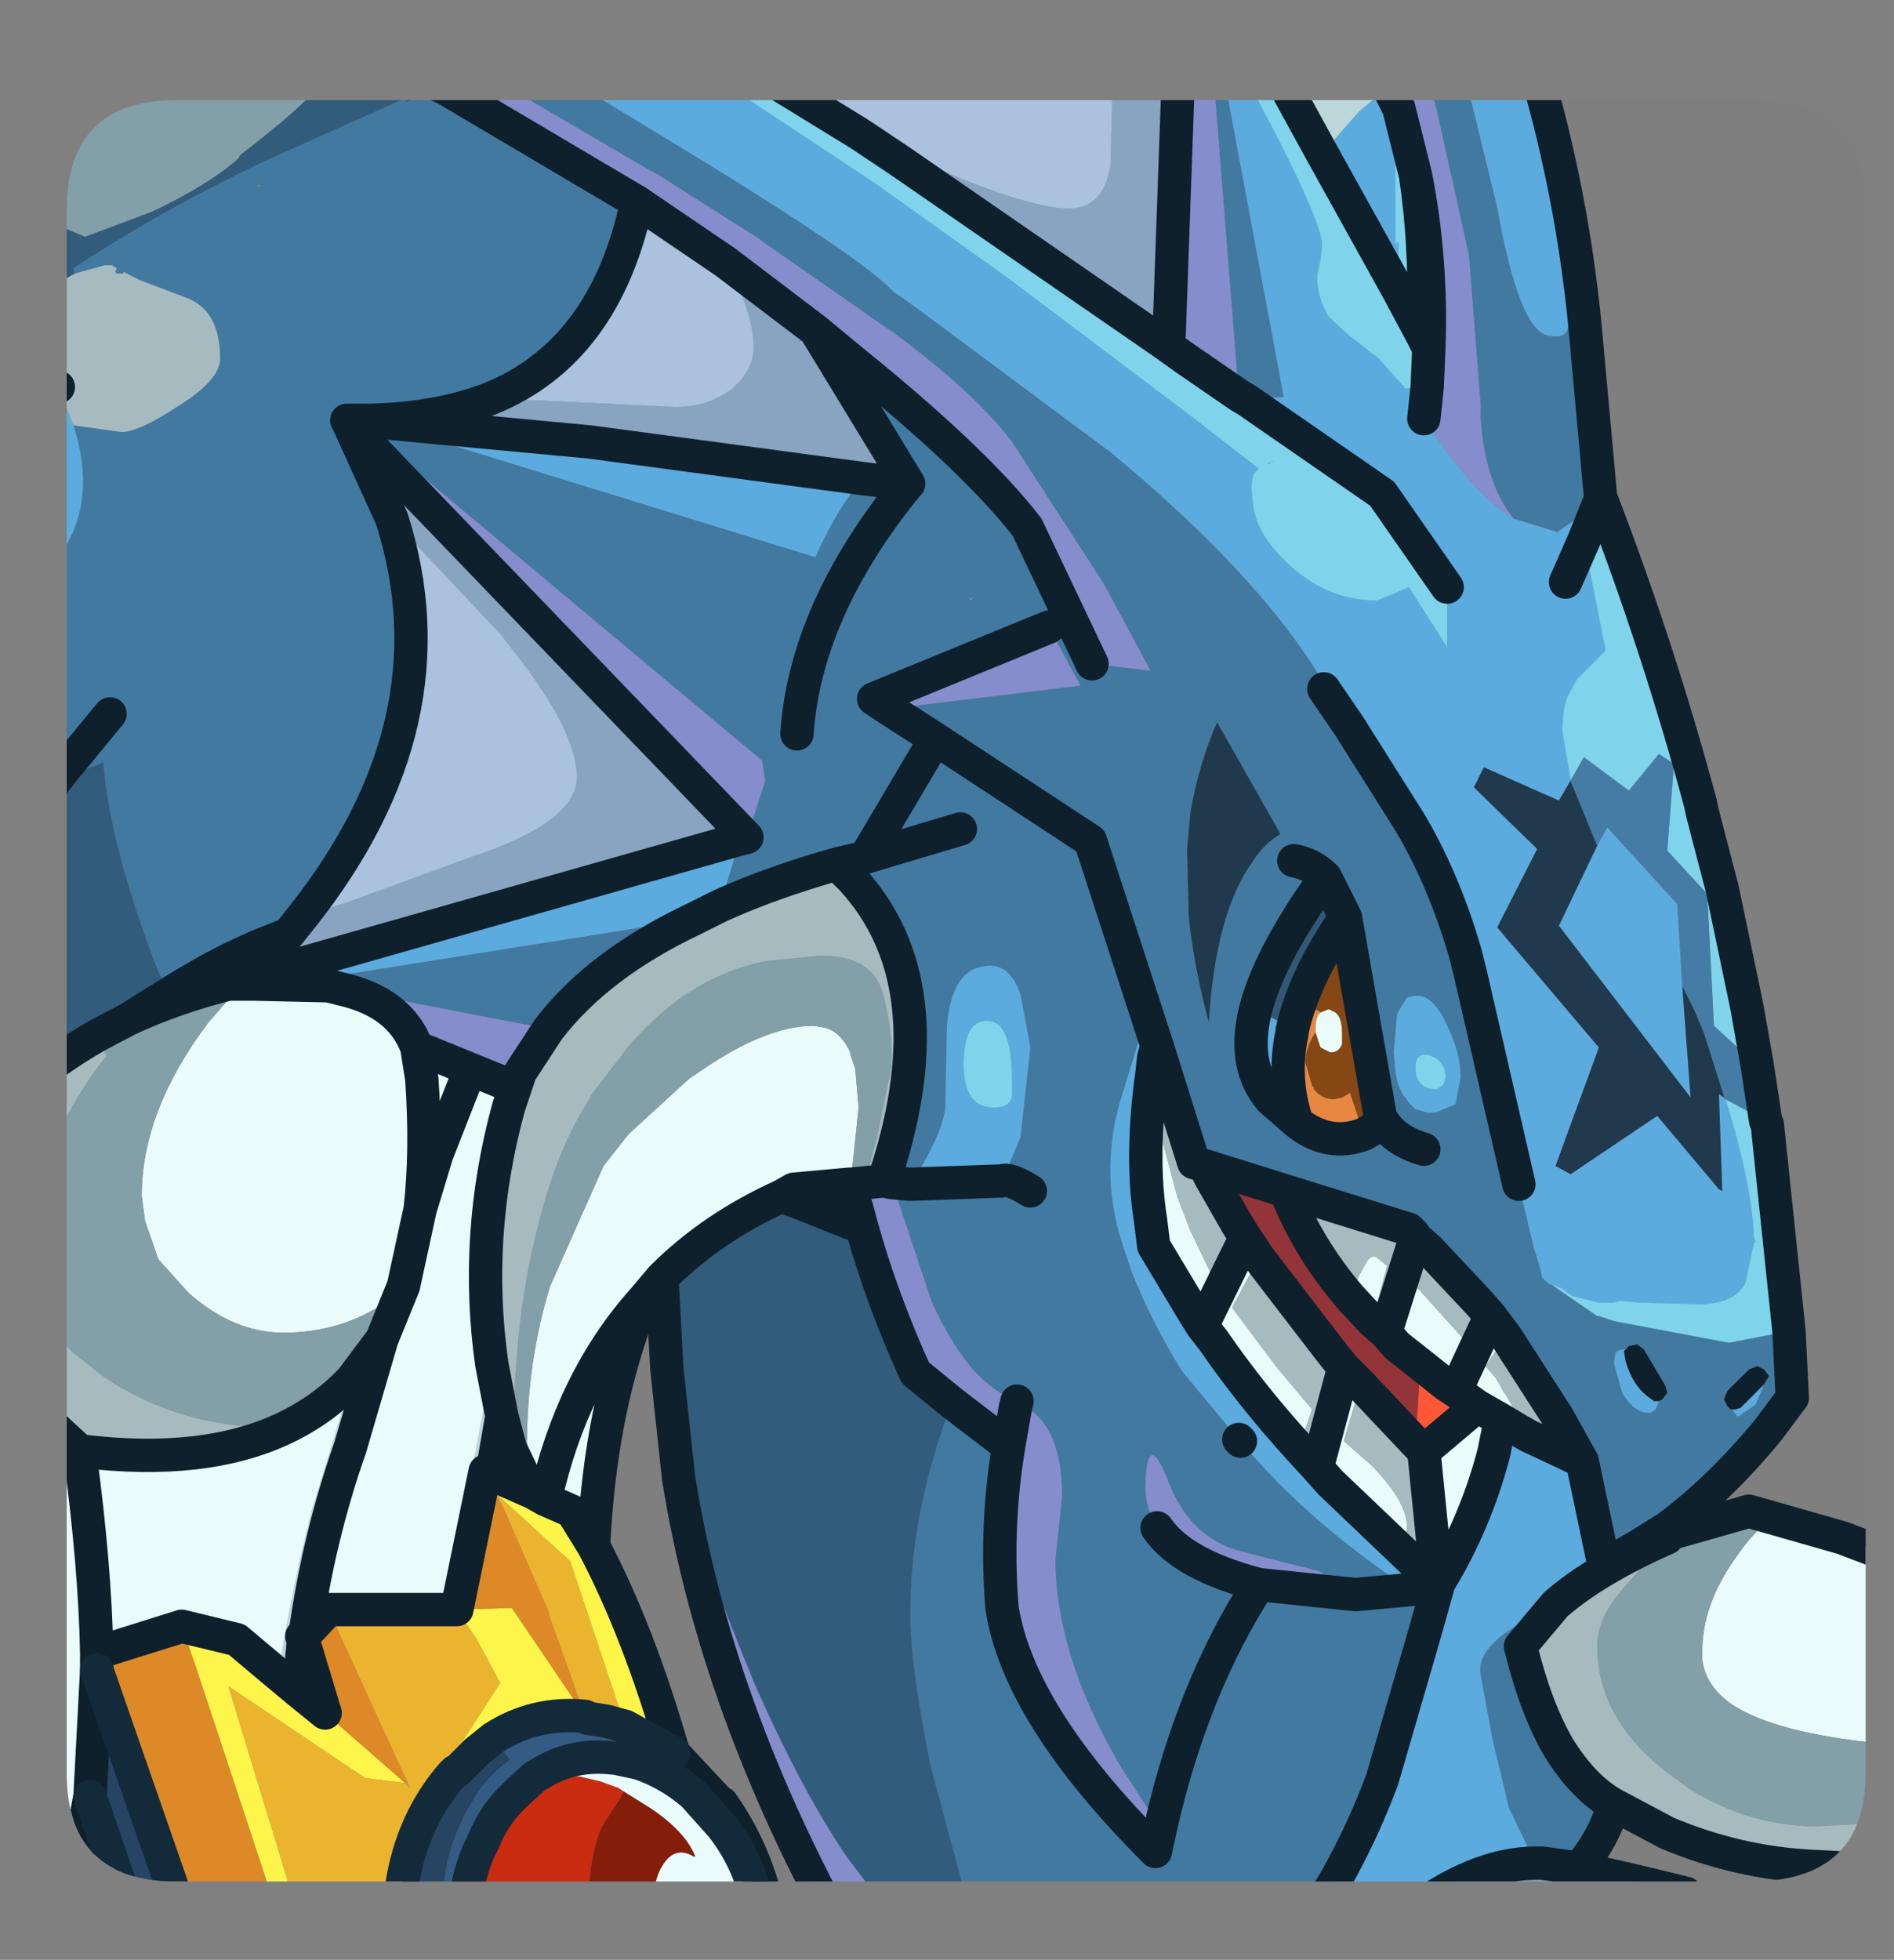 <?xml version="1.0" encoding="UTF-8" standalone="no"?>
<svg xmlns:ffdec="https://www.free-decompiler.com/flash" xmlns:xlink="http://www.w3.org/1999/xlink" ffdec:objectType="frame" height="58.75px" width="56.8px" xmlns="http://www.w3.org/2000/svg">
  <rect width="100%" height="100%" fill="#808080" stroke="none"/>
  <g transform="matrix(1.0, 0.0, 0.0, 1.0, 2.0, 3.0)">
    <clipPath id="clipPath0" transform="matrix(1.0, 0.0, 0.0, 1.0, 0.0, 0.0)">
      <path d="M50.5 0.0 Q53.95 0.0 53.95 3.3 L53.95 50.15 Q53.95 53.4 50.5 53.4 L3.3 53.4 Q0.0 53.4 0.0 50.15 L0.0 3.3 Q0.0 0.0 3.3 0.0 L50.5 0.0" fill="#000000" fill-rule="evenodd" stroke="none"/>
    </clipPath>
    <g clip-path="url(#clipPath0)">
      <use ffdec:characterId="2" height="58.75" transform="matrix(1.0, 0.0, 0.0, 1.0, -2.0, -3.0)" width="56.8" xlink:href="#shape1"/>
    </g>
    <use ffdec:characterId="3" height="53.4" transform="matrix(1.0, 0.0, 0.0, 1.0, 0.0, 0.0)" width="53.95" xlink:href="#shape2"/>
  </g>
  <defs>
    <g id="shape1" transform="matrix(1.0, 0.0, 0.0, 1.0, 2.0, 3.0)">
      <path d="M9.35 -2.5 L11.65 -2.5 Q12.75 -1.9 13.95 -1.25 L15.5 -0.35 17.4 0.8 19.45 2.05 Q23.5 4.55 24.6 5.55 L24.8 5.75 25.1 5.95 25.65 6.35 31.3 10.55 Q35.95 14.4 37.8 17.65 L37.7 17.65 38.45 18.75 40.25 21.6 Q41.3 23.35 41.95 25.6 L42.1 26.2 43.55 32.5 44.0 34.4 44.2 35.05 44.25 35.3 44.3 35.35 45.9 36.45 45.95 36.45 46.4 36.6 49.85 37.25 51.65 36.9 51.75 38.9 51.3 39.5 51.0 39.9 Q49.55 41.65 48.0 42.8 L47.2 43.3 46.25 43.85 46.1 43.9 45.45 40.8 44.7 39.45 44.6 39.3 43.25 37.2 43.15 37.05 42.7 36.45 42.35 36.05 40.85 34.45 40.45 34.1 40.4 34.0 40.25 33.85 36.55 32.7 34.15 31.95 33.8 31.85 32.7 28.35 30.7 22.2 26.05 19.15 23.95 22.7 23.1 22.9 23.95 22.7 26.05 19.15 24.65 18.25 26.05 19.15 30.7 22.2 32.7 28.35 32.6 28.7 32.55 29.15 32.2 28.15 32.15 28.2 31.6 30.0 Q31.3 31.0 31.3 32.1 31.3 33.15 31.65 34.25 L31.95 35.15 Q32.55 36.65 33.45 38.1 L35.15 40.15 35.15 40.1 35.2 40.2 Q37.25 42.65 40.3 44.65 L41.1 44.5 41.15 44.45 40.7 46.05 39.45 50.35 Q38.4 53.15 36.8 55.25 L27.55 55.25 26.95 53.8 25.9 49.9 Q25.3 46.9 25.3 45.4 25.3 42.3 26.55 39.05 L28.25 40.35 Q27.85 42.75 28.05 45.2 28.55 48.4 32.65 52.5 L32.8 51.8 Q33.75 47.6 35.75 44.5 33.75 47.6 32.8 51.8 L31.6 49.95 Q29.65 46.6 29.65 43.75 L29.85 41.85 Q29.85 39.85 28.8 39.2 L28.45 39.2 28.5 39.0 Q27.7 38.7 27.05 37.9 26.45 37.15 25.95 36.05 L25.4 34.4 24.75 32.45 24.5 32.4 24.6 32.1 Q26.4 26.45 23.55 23.35 L23.1 22.9 Q21.15 23.45 19.6 24.15 L19.8 23.45 20.2 22.15 20.4 22.1 20.95 20.4 20.85 19.8 9.55 10.35 8.65 9.9 8.4 9.6 8.5 9.6 8.65 9.6 8.5 9.6 8.4 9.6 8.5 9.8 9.75 12.55 Q11.7 18.65 7.05 24.5 L6.65 25.0 5.65 25.4 4.9 25.75 Q4.0 26.2 3.05 26.8 L2.7 26.0 Q1.3 22.35 1.1 19.85 L0.6 20.05 -0.1 20.1 -0.65 20.8 -0.75 20.1 Q-0.95 19.5 -1.5 18.9 L-1.5 14.85 Q1.25 13.0 0.2 9.75 L1.65 9.95 Q2.15 9.95 3.3 9.2 4.6 8.4 4.6 7.75 4.6 6.35 3.65 5.95 L2.2 5.4 1.7 5.15 1.7 5.2 1.5 5.2 1.45 5.15 1.5 5.05 1.35 4.95 1.15 4.95 0.25 5.2 0.2 5.05 Q2.65 3.4 6.0 1.8 L10.15 -0.05 10.2 0.05 11.35 -0.35 17.1 3.05 Q16.15 7.55 12.7 8.95 11.15 9.55 9.1 9.6 L8.65 9.6 9.3 9.65 22.45 13.7 Q23.2 12.05 23.9 11.35 L25.2 11.5 25.2 11.55 25.25 11.5 22.45 6.9 23.6 7.85 Q27.25 10.8 28.8 12.8 L30.75 16.9 32.5 17.1 31.1 14.5 28.35 10.25 Q27.25 8.8 24.9 7.05 L20.95 4.3 20.75 4.15 17.75 2.25 17.3 2.0 16.7 1.65 12.6 -0.75 11.95 -1.2 11.05 -1.7 10.65 -1.9 9.35 -2.5 M19.05 -2.5 L22.1 -2.5 26.95 -1.8 Q24.0 -0.8 20.65 -0.9 L18.2 -2.3 19.05 -2.5 M34.25 -2.5 L34.35 -2.5 34.4 -2.35 36.5 8.9 35.4 9.0 35.15 8.85 34.25 -2.5 M40.15 -2.5 L41.3 -2.5 41.75 -1.5 42.9 3.2 Q43.55 6.85 44.4 7.05 45.2 7.25 45.0 6.35 L45.55 6.95 46.0 11.9 46.0 11.95 45.35 12.5 44.7 12.95 43.4 12.55 Q42.55 11.55 42.4 9.55 L42.4 9.1 42.05 4.65 41.05 0.15 40.15 -2.5 M46.4 51.1 Q46.05 52.2 45.35 53.0 L44.25 52.85 44.05 52.85 43.25 51.2 42.75 49.1 42.4 47.2 Q42.25 46.4 43.7 45.6 L44.65 45.1 43.6 46.35 Q44.05 48.2 44.75 49.4 45.5 50.6 46.4 51.1 M40.0 55.25 L39.1 55.25 Q39.35 54.85 40.1 54.65 L40.0 55.25 M-1.5 8.25 L-1.5 6.3 -0.45 5.5 -0.35 5.65 Q-0.8 6.15 -0.8 7.2 L-0.65 8.55 -1.5 8.25 M40.5 26.85 L40.45 26.85 40.2 26.9 39.95 27.3 39.9 27.4 39.8 28.55 39.85 29.1 Q39.9 29.55 40.1 29.85 L40.15 29.9 40.25 30.05 40.45 30.25 40.8 30.35 41.05 30.35 41.65 30.1 41.8 29.3 Q41.8 28.55 41.4 27.75 41.0 26.85 40.5 26.85 M50.9 38.5 L51.05 38.25 50.9 38.05 50.7 37.95 50.45 38.05 49.8 38.7 49.7 38.95 49.8 39.15 49.9 39.25 49.95 39.25 50.1 39.45 50.15 39.45 50.65 39.1 50.9 38.5 M47.75 39.0 L47.85 38.95 48.0 38.75 47.95 38.55 47.3 37.45 47.1 37.3 46.85 37.35 46.75 37.45 Q46.55 37.45 46.45 37.55 L46.4 37.85 46.65 38.75 Q47.0 39.35 47.45 39.35 L47.5 39.35 47.65 39.25 47.75 39.0 M43.0 39.55 L43.5 39.85 42.8 40.55 43.0 39.55 M38.65 44.8 L40.3 44.65 38.65 44.8 37.55 44.1 35.2 43.5 Q33.7 43.1 33.05 41.45 32.4 39.75 32.35 41.55 32.35 42.2 32.7 42.8 33.45 43.9 35.75 44.5 L38.65 44.8 M29.45 15.8 L24.2 17.95 24.65 18.25 30.4 17.55 29.45 15.8 M21.9 19.0 Q22.15 15.3 25.2 11.55 22.15 15.3 21.9 19.0 M27.2 14.9 L27.1 14.95 27.1 15.0 27.2 14.9 M26.8 21.85 L23.95 22.7 26.8 21.85 M33.65 24.5 Q33.8 25.95 34.25 27.65 34.45 24.4 35.55 22.85 35.9 22.3 36.4 22.0 L34.5 18.65 Q33.95 19.9 33.7 21.35 L33.6 22.45 33.65 24.5 M36.8 22.8 Q37.35 22.9 37.75 23.3 37.35 22.9 36.8 22.8 M38.35 24.5 L37.75 23.3 Q35.95 25.8 35.6 27.5 35.3 29.0 36.1 29.95 L36.9 30.65 Q37.85 31.4 38.9 31.0 L39.5 30.65 39.4 30.5 38.35 24.5 M40.7 31.45 Q39.85 31.2 39.5 30.65 39.85 31.2 40.7 31.45 M5.7 2.55 L5.75 2.6 5.85 2.55 5.7 2.55 M25.3 32.5 L24.75 32.45 25.3 32.5 28.05 32.4 28.6 31.1 28.9 28.4 28.6 26.8 Q28.3 25.95 27.7 25.95 26.55 25.95 26.4 27.75 L26.35 30.25 Q26.2 31.15 25.3 32.5 M28.9 32.7 Q28.25 32.3 28.05 32.4 28.25 32.3 28.9 32.7 M8.25 26.65 L7.85 26.55 7.15 26.4 18.8 24.55 Q15.95 25.9 14.45 27.85 L8.25 26.65 M23.45 32.5 L23.5 32.5 23.85 33.8 21.45 32.85 21.8 32.65 23.45 32.5 M35.2 40.2 L35.15 40.15 35.2 40.2 M-0.1 20.1 L1.3 18.4 -0.1 20.1" fill="#4279a2" fill-rule="evenodd" stroke="none"/>
      <path d="M11.65 -2.5 L16.05 -2.5 16.9 -2.05 18.7 -1.05 20.4 -0.05 24.25 2.5 28.25 5.35 33.95 9.65 35.75 11.05 35.65 11.15 Q35.45 11.35 35.6 12.25 35.75 13.15 36.8 14.05 37.9 15.0 39.3 15.0 L39.8 14.8 40.25 14.6 41.4 16.4 41.4 14.6 39.45 11.8 35.4 9.0 36.5 8.9 34.4 -2.35 34.35 -2.5 34.4 -2.5 34.4 -2.35 35.15 -1.1 35.8 0.15 36.3 1.1 Q37.65 3.75 37.65 4.35 L37.6 4.8 37.5 5.25 Q37.5 5.95 37.85 6.5 L38.45 7.05 39.35 7.75 40.15 8.65 40.8 8.6 40.7 9.55 Q42.15 11.8 43.4 12.55 L44.7 12.95 45.35 12.5 45.4 12.8 45.5 13.2 46.15 16.5 45.5 17.15 45.3 17.35 45.0 17.9 44.9 18.25 44.85 18.9 45.1 20.35 45.1 20.4 44.75 21.0 42.5 20.0 42.2 20.6 44.1 22.45 42.9 24.8 45.95 28.4 44.65 31.95 45.1 32.2 47.7 30.45 49.55 32.65 49.65 32.7 49.55 29.8 49.7 29.9 49.75 29.95 Q50.55 32.55 50.6 34.1 L50.65 34.25 50.6 34.25 50.35 35.45 Q50.05 36.05 49.05 36.1 L47.25 36.05 46.55 36.0 46.4 36.05 45.95 36.05 45.15 35.85 44.8 35.6 44.5 35.5 44.3 35.35 44.25 35.3 44.2 35.05 44.0 34.4 43.55 32.5 42.1 26.2 41.95 25.6 Q41.3 23.35 40.25 21.6 L38.45 18.75 37.7 17.65 37.8 17.65 Q35.95 14.4 31.3 10.55 L25.65 6.35 25.1 5.95 24.8 5.75 24.6 5.55 Q23.5 4.55 19.45 2.05 L17.4 0.8 15.5 -0.35 13.95 -1.25 Q12.75 -1.9 11.65 -2.5 M22.1 -2.5 L28.7 -2.5 26.95 -1.8 22.1 -2.5 M41.3 -2.5 L43.55 -2.5 Q45.1 2.1 45.55 6.95 L45.0 6.35 Q45.2 7.25 44.4 7.05 43.55 6.85 42.9 3.2 L41.75 -1.5 41.3 -2.5 M48.0 42.8 L48.0 43.1 Q45.85 44.05 44.65 45.1 L43.7 45.6 Q42.25 46.4 42.4 47.2 L42.75 49.1 43.25 51.2 44.05 52.85 Q42.25 52.85 40.15 54.45 L40.1 54.65 Q39.35 54.85 39.1 55.25 L36.8 55.25 Q38.4 53.15 39.45 50.35 L40.7 46.05 41.15 44.45 Q42.25 42.65 42.8 40.55 L43.5 39.85 43.85 40.05 44.6 40.4 45.45 40.8 46.1 43.9 46.25 43.85 47.2 43.3 48.0 42.8 M-1.5 22.0 L-1.5 18.9 Q-0.95 19.5 -0.75 20.1 L-0.65 20.8 -1.5 22.0 M-1.5 14.85 L-1.5 8.25 -0.65 8.55 -0.25 8.6 0.2 9.75 Q1.25 13.0 -1.5 14.85 M32.85 7.25 L33.05 7.35 33.55 7.75 32.85 7.25 M39.9 5.65 L37.65 1.6 38.75 0.35 Q39.15 0.0 39.45 -0.2 L39.65 0.6 39.85 1.6 39.85 2.5 39.85 4.3 39.95 4.25 39.95 4.3 39.9 5.65 M44.95 14.45 L45.5 13.2 44.95 14.45 M48.45 26.55 L48.7 29.9 44.75 24.75 45.9 22.35 46.2 21.8 48.3 24.1 48.45 26.55 M40.5 26.85 Q41.0 26.85 41.4 27.75 41.8 28.55 41.8 29.3 L41.65 30.1 41.05 30.35 40.8 30.35 40.45 30.25 40.25 30.05 40.15 29.9 40.1 29.85 Q39.9 29.55 39.85 29.1 L39.8 28.55 39.9 27.4 39.95 27.3 40.2 26.9 40.45 26.85 40.5 26.85 M40.9 28.65 Q40.45 28.5 40.45 29.0 40.45 29.65 41.1 29.65 L41.3 29.5 41.35 29.3 Q41.35 28.8 40.9 28.65 M49.95 39.25 L50.05 39.25 50.2 39.2 50.25 39.15 50.9 38.5 50.65 39.1 50.15 39.45 50.1 39.45 49.95 39.25 M47.75 39.0 L47.65 39.25 47.5 39.35 47.45 39.35 Q47.0 39.35 46.65 38.75 L46.4 37.85 46.45 37.55 Q46.55 37.45 46.75 37.45 L46.7 37.5 46.75 37.8 Q46.95 38.5 47.4 38.85 L47.6 39.0 47.75 39.0 M41.1 44.5 L40.3 44.65 Q37.25 42.65 35.2 40.2 L35.15 40.1 35.15 40.15 33.45 38.1 Q32.55 36.65 31.95 35.15 L31.65 34.25 Q31.3 33.15 31.3 32.1 31.3 31.0 31.6 30.0 L32.15 28.2 32.2 28.15 32.55 29.15 Q32.2 31.65 32.5 33.55 L32.6 34.35 33.8 36.35 34.05 36.75 34.4 37.2 Q35.5 38.8 36.95 40.4 L37.5 41.0 37.9 41.45 40.05 43.5 41.1 44.5 M36.05 10.9 L36.0 10.9 36.25 10.8 36.05 10.9 M23.9 11.35 Q23.2 12.05 22.45 13.7 L9.3 9.65 15.7 10.25 23.9 11.35 M20.2 22.15 L19.8 23.45 19.6 24.15 18.8 24.55 7.15 26.4 5.4 26.35 20.2 22.15 M35.6 27.5 L35.95 27.4 36.6 27.75 36.75 27.95 Q36.45 29.35 36.9 30.65 L36.1 29.95 Q35.3 29.0 35.6 27.5 M25.3 32.5 Q26.2 31.15 26.35 30.25 L26.4 27.75 Q26.55 25.95 27.7 25.95 28.3 25.95 28.6 26.8 L28.9 28.4 28.6 31.1 28.05 32.4 25.3 32.5 M27.8 30.2 Q28.3 30.2 28.35 29.85 L28.35 29.4 Q28.35 27.6 27.6 27.6 26.9 27.6 26.9 28.9 26.9 30.2 27.8 30.2" fill="#5cace0" fill-rule="evenodd" stroke="none"/>
      <path d="M35.4 -2.5 L38.7 -2.5 38.8 -2.3 39.15 -1.65 39.05 -1.6 39.15 -1.35 39.2 -0.95 39.45 -0.2 Q39.15 0.0 38.75 0.35 L37.65 1.6 35.4 -2.5 M6.65 25.0 L5.6 26.1 5.35 26.35 5.65 26.5 5.25 26.5 4.95 26.5 5.65 25.4 6.65 25.0 M8.55 38.35 L9.45 37.15 8.5 40.4 Q7.55 43.1 7.15 46.0 L7.05 46.05 7.1 46.2 6.95 47.7 6.35 47.2 Q6.7 44.85 7.35 42.3 L8.55 38.35 M11.7 45.25 L12.2 40.85 12.75 37.9 13.05 39.45 12.75 41.2 12.55 41.1 11.7 45.25 M0.45 40.5 L0.4 40.6 0.4 40.5 0.45 40.5" fill="#bcd8db" fill-rule="evenodd" stroke="none"/>
      <path d="M16.05 -2.5 L17.9 -2.5 18.2 -2.3 20.65 -0.9 23.75 1.0 24.95 1.8 32.85 7.25 33.55 7.75 35.15 8.85 35.4 9.0 39.45 11.8 41.4 14.6 41.4 16.4 40.25 14.6 39.8 14.8 39.3 15.0 Q37.9 15.0 36.8 14.05 35.75 13.15 35.6 12.25 35.45 11.35 35.65 11.15 L35.75 11.05 33.95 9.65 28.25 5.35 24.25 2.5 20.4 -0.05 18.7 -1.05 16.9 -2.05 16.05 -2.5 M34.4 -2.5 L35.4 -2.5 37.65 1.6 39.9 5.65 40.65 7.05 39.9 5.65 39.95 4.3 39.95 4.25 39.85 4.3 39.85 2.5 39.85 1.6 39.65 0.6 39.45 -0.2 39.2 -0.95 39.15 -1.35 39.05 -1.6 39.3 -1.35 39.5 -0.9 39.7 -0.35 39.7 -0.25 39.95 0.25 40.45 2.25 Q40.75 4.25 40.7 6.45 L40.65 7.05 40.85 7.45 40.8 8.6 40.15 8.65 39.35 7.75 38.45 7.05 37.85 6.5 Q37.5 5.95 37.5 5.25 L37.6 4.8 37.65 4.35 Q37.65 3.75 36.3 1.1 L35.8 0.15 35.15 -1.1 34.4 -2.35 34.4 -2.5 M46.0 11.9 Q47.75 16.45 49.0 21.1 L49.05 21.35 49.65 23.65 50.35 27.0 50.4 27.25 50.7 28.95 49.4 27.75 49.2 23.8 48.0 22.5 48.2 19.9 47.75 19.6 46.85 20.7 45.5 19.7 45.1 20.4 45.1 20.35 44.85 18.9 44.9 18.25 45.0 17.9 45.3 17.35 45.5 17.15 46.15 16.5 45.5 13.2 45.4 12.8 45.35 12.5 46.0 11.95 46.0 11.9 M50.95 30.6 L51.0 30.7 51.65 36.9 49.85 37.25 46.4 36.6 45.95 36.45 45.9 36.45 44.3 35.35 44.5 35.5 44.8 35.6 45.15 35.85 45.95 36.05 46.4 36.05 46.55 36.0 47.25 36.05 49.05 36.1 Q50.05 36.05 50.35 35.45 L50.6 34.25 50.65 34.25 50.6 34.1 Q50.55 32.55 49.75 29.95 L50.95 30.6 M45.5 13.2 L46.0 11.95 45.5 13.2 M40.9 28.65 Q41.35 28.8 41.35 29.3 L41.3 29.5 41.1 29.65 Q40.45 29.65 40.45 29.0 40.45 28.5 40.9 28.65 M36.05 10.9 L36.25 10.8 36.0 10.9 36.05 10.9 M27.8 30.2 Q26.9 30.2 26.9 28.9 26.9 27.6 27.6 27.6 28.35 27.6 28.35 29.4 L28.35 29.85 Q28.3 30.2 27.8 30.2" fill="#7fd5ec" fill-rule="evenodd" stroke="none"/>
      <path d="M51.15 42.5 L53.25 43.1 54.3 43.5 54.3 49.25 Q51.25 48.95 49.95 48.1 49.15 47.55 49.05 46.75 L49.05 46.5 Q49.05 45.1 50.05 43.7 50.55 42.95 51.15 42.5 M47.1 53.4 L48.55 53.75 50.35 55.25 45.9 55.25 Q46.0 54.6 46.4 54.05 L47.1 53.4 M17.85 35.3 L17.3 35.95 Q16.0 39.15 15.8 43.35 L15.15 42.3 14.35 41.95 14.0 41.75 13.85 41.55 14.0 41.75 12.75 41.2 13.05 39.45 13.3 40.4 13.85 41.55 13.8 40.4 Q13.8 37.8 14.5 35.55 L16.1 31.95 16.85 31.0 18.65 29.35 18.8 29.25 Q20.9 27.75 22.4 27.75 L22.7 27.8 Q23.2 27.9 23.5 28.55 L23.5 28.6 23.65 29.05 23.75 30.2 23.55 32.1 23.5 32.45 23.45 32.5 21.8 32.65 21.45 32.85 Q19.35 33.8 17.85 35.3 M20.95 55.25 L17.9 55.25 Q17.6 54.65 17.6 54.0 17.6 53.25 17.95 52.8 18.3 52.35 18.8 52.65 L18.85 52.65 Q18.55 51.9 17.5 51.2 L16.7 50.7 16.55 50.6 16.0 50.4 15.35 50.25 14.65 50.25 14.5 50.3 14.15 50.4 14.05 50.25 14.15 50.2 Q15.15 49.55 16.4 49.7 L16.45 49.7 17.15 49.85 Q18.05 50.15 18.8 50.8 L19.65 51.75 Q20.35 52.65 20.65 53.75 L20.95 55.25 M-1.5 52.9 L-1.5 39.2 -0.3 39.85 -0.25 39.9 0.4 40.5 0.4 40.6 0.45 40.5 Q4.15 40.95 6.55 39.8 7.7 39.25 8.55 38.35 L7.35 42.3 Q6.7 44.85 6.35 47.2 L5.1 46.15 3.45 45.75 0.9 46.55 Q0.85 43.95 0.4 40.6 0.85 43.95 0.9 46.55 L0.9 47.05 0.7 50.85 0.65 51.1 -0.1 51.95 -1.5 52.9 M42.7 36.45 L43.15 37.05 42.55 37.95 42.85 38.3 43.0 38.55 43.1 38.75 43.15 38.8 43.7 39.75 43.85 40.05 43.5 39.85 43.0 39.55 42.3 39.15 43.0 39.55 42.8 40.55 Q42.25 42.65 41.15 44.45 L41.1 44.5 40.7 40.5 42.3 39.15 41.95 38.9 41.65 38.7 42.7 36.45 M41.35 38.5 L40.6 37.9 39.9 37.35 39.55 36.95 40.45 34.1 40.85 34.45 40.45 35.6 40.55 35.65 41.9 37.15 41.35 38.5 M12.1 29.05 L11.1 31.6 10.6 33.25 Q10.8 31.5 10.65 29.35 L10.5 28.4 10.65 29.35 Q10.8 31.5 10.6 33.25 L11.1 31.6 12.1 29.05 13.45 29.6 13.25 30.2 Q12.2 34.05 12.75 37.9 L12.2 40.85 11.7 45.25 7.85 45.25 7.15 46.0 Q7.55 43.1 8.5 40.4 L9.45 37.15 10.1 35.55 9.8 35.85 9.7 35.9 9.55 36.05 Q8.2 36.95 6.5 36.95 5.0 36.95 3.65 35.75 L2.75 34.75 2.35 33.6 2.25 32.85 Q2.25 30.3 4.25 27.65 L5.25 26.5 5.65 26.5 7.85 26.55 8.25 26.65 Q10.0 27.05 10.5 28.4 L12.1 29.05 M17.3 35.95 Q15.15 38.35 14.35 41.95 15.15 38.35 17.3 35.95 M10.6 33.25 L10.1 35.55 10.6 33.25 M5.65 25.4 L4.95 26.5 4.85 26.5 Q3.25 26.9 1.85 27.55 L3.05 26.8 Q4.0 26.2 4.9 25.75 L5.65 25.4 M6.95 47.7 L7.1 46.2 7.75 48.35 6.95 47.7 M37.6 27.35 L37.85 27.25 38.05 27.35 Q38.25 27.5 38.25 28.0 L38.25 28.3 Q38.15 28.55 37.9 28.55 L37.6 28.4 37.45 27.95 37.45 27.85 Q37.45 27.45 37.6 27.35 M32.6 28.7 L32.85 30.0 32.85 31.15 33.3 32.85 33.7 33.9 34.35 35.25 33.8 36.35 32.6 34.35 32.5 33.55 Q32.2 31.65 32.55 29.15 L32.6 28.7 M34.05 36.75 L35.35 34.1 35.75 34.7 34.95 36.2 36.3 38.0 37.35 39.25 36.95 40.4 Q35.5 38.8 34.4 37.2 L34.05 36.75 M38.5 35.9 L38.75 35.25 39.0 34.8 Q39.15 34.6 39.3 34.7 L39.6 34.95 39.15 36.6 38.5 35.9 M38.8 38.5 L38.3 40.2 39.1 40.9 Q40.2 42.0 40.2 42.8 L40.05 43.5 37.9 41.45 37.5 41.0 38.3 38.0 38.8 38.5 M-0.25 38.3 L-0.85 38.6 Q-0.55 38.25 -0.1 38.1 L-0.15 38.2 -0.2 38.2 -0.25 38.3" fill="#eafcfc" fill-rule="evenodd" stroke="none"/>
      <path d="M6.7 -2.5 L9.35 -2.5 10.65 -1.9 11.05 -1.7 11.95 -1.2 12.6 -0.75 16.7 1.65 17.3 2.0 17.75 2.25 20.75 4.15 20.95 4.3 24.9 7.05 Q27.25 8.8 28.35 10.25 L31.1 14.5 32.5 17.1 30.75 16.9 28.8 12.8 Q27.25 10.8 23.6 7.85 L22.45 6.9 19.75 4.85 17.1 3.05 11.35 -0.35 10.8 -0.6 9.6 -1.2 7.45 -2.15 6.7 -2.5 M33.4 -2.5 L34.25 -2.5 35.15 8.85 33.55 7.75 33.05 7.35 33.4 -2.5 M39.95 0.25 L38.9 -2.5 40.15 -2.5 41.05 0.15 42.05 4.65 42.4 9.1 42.4 9.55 Q42.55 11.55 43.4 12.55 42.15 11.8 40.7 9.55 L40.8 8.6 40.85 7.45 Q40.95 4.8 40.45 2.25 L39.95 0.25 M25.35 55.25 L23.4 55.25 Q19.45 48.2 18.35 41.3 L19.1 43.3 Q19.3 44.25 20.6 47.4 21.95 50.5 23.35 52.6 L25.35 55.25 M38.65 44.8 L35.75 44.5 Q33.45 43.9 32.7 42.8 32.35 42.2 32.35 41.55 32.4 39.75 33.05 41.45 33.7 43.1 35.2 43.5 L37.55 44.1 38.65 44.8 M32.8 51.8 L32.65 52.5 Q28.55 48.4 28.05 45.2 27.85 42.75 28.25 40.35 L26.55 39.05 25.45 38.15 Q24.45 35.95 23.85 33.8 L23.5 32.5 24.0 32.45 24.5 32.4 24.75 32.45 25.4 34.4 25.95 36.05 Q26.45 37.15 27.05 37.9 27.7 38.7 28.5 39.0 L28.45 39.2 28.8 39.2 Q29.85 39.85 29.85 41.85 L29.65 43.75 Q29.65 46.6 31.6 49.95 L32.8 51.8 M8.65 9.9 L9.55 10.35 20.85 19.8 20.95 20.4 20.4 22.1 8.65 9.9 M24.65 18.25 L24.2 17.95 29.45 15.8 30.4 17.55 24.65 18.25 M25.25 11.5 L25.2 11.55 25.2 11.5 25.25 11.5 M27.2 14.9 L27.1 15.0 27.1 14.95 27.2 14.9 M5.35 26.35 L5.4 26.35 7.15 26.4 7.85 26.55 5.65 26.5 5.35 26.35 M12.1 29.05 L10.5 28.4 Q10.0 27.05 8.25 26.65 L14.45 27.85 13.6 29.15 13.45 29.6 12.1 29.05 M28.25 40.35 L28.45 39.2 28.25 40.35" fill="#878ecd" fill-rule="evenodd" stroke="none"/>
      <path d="M-1.5 -1.25 L-1.5 -2.5 5.0 -2.5 4.0 -2.35 -0.25 -1.55 -1.5 -1.25 -0.25 -1.55 4.0 -2.35 5.0 -2.5 6.7 -2.5 7.45 -2.15 7.85 -1.6 7.95 -1.1 Q7.95 -0.45 5.2 1.65 L5.15 1.75 Q4.25 2.55 2.55 3.35 L0.55 4.1 0.2 3.95 -0.65 3.6 -1.5 3.2 -1.5 -1.25 M48.0 43.1 L48.15 42.9 48.35 42.9 50.45 42.3 51.15 42.5 Q50.55 42.95 50.05 43.7 49.05 45.1 49.05 46.5 L49.05 46.75 Q49.15 47.55 49.95 48.1 51.25 48.95 54.3 49.25 L54.3 51.65 52.5 51.75 Q50.5 51.75 48.7 50.65 L48.15 50.25 Q45.9 48.6 45.9 46.35 45.9 45.5 46.65 44.65 L48.0 43.1 M45.35 53.0 L47.1 53.4 46.4 54.05 Q46.0 54.6 45.9 55.25 L42.5 55.25 42.8 54.45 Q43.25 53.55 43.9 53.1 L44.1 52.95 44.25 52.85 45.35 53.0 M-1.05 55.25 L-1.5 55.25 -1.5 52.9 -0.1 51.95 0.65 51.1 Q0.2 53.9 -1.0 55.2 L-1.0 55.25 -1.05 55.25 M-1.5 5.35 L-1.5 3.95 -1.35 4.0 Q-1.2 4.05 -1.2 4.3 L-1.5 5.35 M9.6 -1.2 L10.8 -0.6 10.45 -0.55 10.25 -0.55 9.85 -0.85 9.6 -1.2 M13.3 40.4 L13.5 37.65 Q13.65 35.7 14.05 34.1 14.55 31.9 15.4 30.4 L15.75 29.8 16.9 28.3 Q18.75 26.2 21.05 25.8 L22.6 25.65 22.65 25.65 Q24.2 25.65 24.5 26.85 24.9 28.5 24.65 29.4 L24.3 31.1 24.15 31.65 24.0 32.45 23.5 32.5 23.45 32.5 23.5 32.45 23.55 32.1 23.75 30.2 23.65 29.05 23.5 28.6 23.5 28.55 Q23.2 27.9 22.7 27.8 L22.4 27.75 Q20.9 27.75 18.8 29.25 L18.65 29.35 16.85 31.0 16.1 31.95 14.5 35.55 Q13.8 37.8 13.8 40.4 L13.85 41.55 13.3 40.4 M5.25 26.5 L4.25 27.65 Q2.25 30.3 2.25 32.85 L2.35 33.6 2.75 34.75 3.65 35.75 Q5.0 36.95 6.5 36.95 8.2 36.95 9.55 36.05 L9.7 35.9 9.8 35.85 10.1 35.55 9.45 37.15 8.55 38.35 Q7.7 39.25 6.55 39.8 L6.3 39.8 Q3.4 39.8 1.15 38.3 L0.95 38.15 0.2 37.55 Q-1.25 36.15 -1.25 34.25 -1.25 33.0 -0.2 30.85 0.55 29.4 1.2 28.65 L0.95 28.2 0.9 28.05 1.85 27.55 Q3.25 26.9 4.85 26.5 L4.95 26.5 5.25 26.5" fill="#84a0a8" fill-rule="evenodd" stroke="none"/>
      <path d="M17.9 -2.5 L19.05 -2.5 18.2 -2.3 17.9 -2.5 M27.55 55.25 L25.35 55.25 23.35 52.6 Q21.95 50.5 20.6 47.4 19.3 44.25 19.1 43.3 L18.35 41.3 18.0 38.05 17.85 35.3 Q19.35 33.8 21.45 32.85 L23.85 33.8 Q24.45 35.95 25.45 38.15 L26.55 39.05 Q25.3 42.3 25.3 45.4 25.3 46.9 25.9 49.9 L26.95 53.8 27.55 55.25 M-1.5 29.75 L-1.5 22.0 -0.65 20.8 -0.1 20.1 0.6 20.05 1.1 19.85 Q1.3 22.35 2.7 26.0 L3.05 26.8 1.85 27.55 0.9 28.05 Q-0.4 28.8 -1.5 29.75 M-1.5 6.3 L-1.5 5.35 -1.2 4.3 Q-1.2 4.05 -1.35 4.0 L-1.5 3.95 -1.5 3.2 -0.65 3.6 0.2 3.95 0.55 4.1 2.55 3.35 Q4.25 2.55 5.15 1.75 L5.2 1.65 Q7.95 -0.45 7.95 -1.1 L7.85 -1.6 7.45 -2.15 9.6 -1.2 9.85 -0.85 10.25 -0.55 10.45 -0.55 10.8 -0.6 11.35 -0.35 10.2 0.05 10.15 -0.05 6.0 1.8 Q2.65 3.4 0.2 5.05 L0.25 5.2 Q-0.15 5.4 -0.35 5.65 L-0.45 5.5 -1.5 6.3" fill="#325c7c" fill-rule="evenodd" stroke="none"/>
      <path d="M54.3 51.65 L54.3 52.95 53.35 53.0 52.4 52.95 Q50.15 52.85 48.0 51.95 L46.4 51.1 Q45.5 50.6 44.75 49.4 44.05 48.2 43.6 46.35 L44.65 45.1 Q45.85 44.05 48.0 43.1 L46.65 44.65 Q45.9 45.5 45.9 46.35 45.9 48.6 48.15 50.25 L48.7 50.65 Q50.5 51.75 52.5 51.75 L54.3 51.65 M42.5 55.25 L40.0 55.25 40.1 54.65 40.15 54.45 Q42.25 52.85 44.05 52.85 L44.25 52.85 44.1 52.95 43.9 53.1 Q43.25 53.55 42.8 54.45 L42.5 55.25 M-1.0 55.25 L-1.05 55.25 -1.0 55.25 -1.0 55.2 -1.0 55.25 M-1.5 39.2 L-1.5 29.75 Q-0.4 28.8 0.9 28.05 L0.95 28.2 1.2 28.65 Q0.55 29.4 -0.2 30.85 -1.25 33.0 -1.25 34.25 -1.25 36.15 0.2 37.55 L0.95 38.15 1.15 38.3 Q3.4 39.8 6.3 39.8 L6.55 39.8 Q4.15 40.95 0.45 40.5 L0.4 40.5 -0.25 39.9 -0.3 39.85 -1.5 39.2 M40.85 34.45 L42.35 36.05 42.7 36.45 41.65 38.7 41.35 38.5 41.9 37.15 40.55 35.65 40.45 35.6 40.85 34.45 M43.15 37.05 L43.25 37.2 44.6 39.3 44.7 39.45 45.45 40.8 44.6 40.4 43.85 40.05 43.7 39.75 43.15 38.8 43.1 38.75 43.0 38.55 42.85 38.3 42.55 37.95 43.15 37.05 M40.45 34.1 L39.55 36.95 39.15 36.6 39.6 34.95 39.3 34.7 Q39.15 34.6 39.0 34.8 L38.75 35.25 38.5 35.9 Q37.25 34.45 36.55 32.7 L40.25 33.85 40.4 34.0 40.45 34.1 M40.45 40.25 L40.7 40.5 41.1 44.5 40.05 43.5 40.2 42.8 Q40.2 42.0 39.1 40.9 L38.3 40.2 38.8 38.5 40.45 40.25 M19.6 24.15 Q21.15 23.45 23.1 22.9 L23.55 23.35 Q26.4 26.45 24.6 32.1 L24.5 32.4 24.0 32.45 24.15 31.65 24.3 31.1 24.65 29.4 Q24.9 28.5 24.5 26.85 24.2 25.65 22.65 25.65 L22.6 25.65 21.05 25.8 Q18.75 26.2 16.9 28.3 L15.75 29.8 15.4 30.4 Q14.55 31.9 14.05 34.1 13.65 35.7 13.5 37.65 L13.3 40.4 13.05 39.45 12.75 37.9 Q12.2 34.05 13.25 30.2 L13.45 29.6 13.6 29.15 14.45 27.85 Q15.95 25.9 18.8 24.55 L19.6 24.15 M32.7 28.35 L33.8 31.85 34.15 31.95 34.2 32.1 34.3 32.3 35.1 33.7 35.35 34.1 34.05 36.75 33.8 36.35 34.35 35.25 33.7 33.9 33.3 32.85 32.85 31.15 32.85 30.0 32.6 28.7 32.7 28.35 M0.25 5.2 L1.15 4.95 1.35 4.95 1.5 5.05 1.45 5.15 1.5 5.2 1.7 5.2 1.7 5.15 2.2 5.4 3.65 5.95 Q4.6 6.35 4.6 7.75 4.6 8.4 3.3 9.2 2.15 9.95 1.65 9.95 L0.2 9.75 -0.25 8.6 -0.65 8.55 -0.8 7.2 Q-0.8 6.15 -0.35 5.65 -0.15 5.4 0.25 5.2 M36.95 40.4 L37.35 39.25 36.3 38.0 34.95 36.2 35.75 34.7 37.9 37.5 38.3 38.0 37.5 41.0 36.95 40.4 M-0.25 38.3 L-0.2 38.2 -0.15 38.2 -0.1 38.1 Q-0.55 38.25 -0.85 38.6 L-0.25 38.3" fill="#a7bcc1" fill-rule="evenodd" stroke="none"/>
      <path d="M31.35 -2.5 L33.4 -2.5 33.05 7.35 32.85 7.25 24.95 1.8 23.75 1.0 24.4 1.3 25.3 1.7 Q28.75 3.25 30.05 3.25 31.0 3.25 31.25 2.2 L31.3 2.05 31.35 0.1 31.35 -0.7 31.35 -2.35 31.35 -2.5 M19.75 4.85 L22.45 6.9 25.25 11.5 25.2 11.5 23.9 11.35 15.7 10.25 9.3 9.65 8.65 9.6 9.1 9.6 Q11.15 9.55 12.7 8.95 L14.15 9.0 16.2 9.1 18.25 9.2 Q19.25 9.2 19.95 8.65 20.6 8.1 20.6 7.4 20.6 6.45 19.9 5.15 L19.75 4.85 M8.4 9.6 L8.65 9.9 20.4 22.1 20.2 22.15 5.4 26.35 5.35 26.35 5.6 26.1 6.65 25.0 7.05 24.5 8.55 24.0 12.1 22.7 Q15.3 21.65 15.3 20.3 15.3 18.9 13.35 16.45 L13.0 16.0 9.75 12.55 8.5 9.8 8.4 9.6" fill="#8aa5c2" fill-rule="evenodd" stroke="none"/>
      <path d="M28.7 -2.5 L31.35 -2.5 31.35 -2.35 31.35 -0.7 31.35 0.1 31.3 2.05 31.25 2.2 Q31.0 3.25 30.05 3.25 28.75 3.25 25.3 1.7 L24.4 1.3 23.75 1.0 20.65 -0.9 Q24.0 -0.8 26.95 -1.8 L28.7 -2.5 M17.1 3.05 L19.75 4.85 19.9 5.15 Q20.6 6.45 20.6 7.4 20.6 8.1 19.95 8.65 19.25 9.2 18.25 9.2 L16.2 9.1 14.15 9.0 12.7 8.95 Q16.15 7.55 17.1 3.05 M9.75 12.55 L13.0 16.0 13.35 16.45 Q15.3 18.9 15.3 20.3 15.3 21.65 12.1 22.7 L8.55 24.0 7.05 24.5 Q11.7 18.65 9.75 12.55" fill="#abc3de" fill-rule="evenodd" stroke="none"/>
      <path d="M40.6 37.9 L41.35 38.5 41.65 38.7 41.95 38.9 42.3 39.15 40.7 40.5 40.45 40.25 40.6 37.9" fill="#fe5737" fill-rule="evenodd" stroke="none"/>
      <path d="M39.55 36.95 L39.9 37.35 40.6 37.9 40.45 40.25 38.8 38.5 38.3 38.0 37.9 37.5 35.75 34.7 35.35 34.1 35.1 33.7 34.3 32.3 34.2 32.1 34.15 31.95 36.55 32.7 Q37.25 34.45 38.5 35.9 L39.15 36.6 39.55 36.95" fill="#943438" fill-rule="evenodd" stroke="none"/>
      <path d="M49.7 29.9 L49.55 29.8 49.65 32.7 49.55 32.65 47.7 30.45 45.1 32.2 44.65 31.95 45.95 28.4 42.9 24.8 44.1 22.45 42.2 20.6 42.5 20.0 44.75 21.0 45.1 20.4 45.9 22.35 44.75 24.75 48.7 29.9 48.45 26.55 48.8 27.25 49.1 27.95 49.7 29.85 49.7 29.9 M33.65 24.5 L33.6 22.45 33.7 21.35 Q33.95 19.9 34.5 18.65 L36.4 22.0 Q35.9 22.3 35.55 22.85 34.45 24.4 34.25 27.65 33.8 25.95 33.65 24.5" fill="#20394d" fill-rule="evenodd" stroke="none"/>
      <path d="M50.7 28.95 L50.95 30.6 49.75 29.95 49.7 29.85 49.1 27.95 48.8 27.25 48.45 26.55 48.3 24.1 46.2 21.8 45.9 22.35 45.1 20.4 45.5 19.7 46.85 20.7 47.75 19.6 48.2 19.9 48.0 22.5 49.2 23.8 49.4 27.75 50.7 28.95" fill="#447ca6" fill-rule="evenodd" stroke="none"/>
      <path d="M49.7 29.9 L49.7 29.85 49.75 29.95 49.7 29.9 M35.6 27.5 Q35.95 25.8 37.75 23.3 L38.35 24.5 Q37.1 26.3 36.75 27.9 L36.75 27.95 36.6 27.75 35.95 27.4 35.6 27.5" fill="#315977" fill-rule="evenodd" stroke="none"/>
      <path d="M50.9 38.5 L50.25 39.15 50.2 39.2 50.05 39.25 49.95 39.25 49.9 39.25 49.8 39.15 49.7 38.95 49.8 38.7 50.45 38.05 50.7 37.95 50.9 38.05 51.05 38.25 50.9 38.5 M46.75 37.45 L46.85 37.35 47.1 37.3 47.3 37.45 47.95 38.55 48.0 38.75 47.85 38.95 47.75 39.0 47.6 39.0 47.4 38.85 Q46.95 38.5 46.75 37.8 L46.7 37.5 46.75 37.45" fill="#0e202c" fill-rule="evenodd" stroke="none"/>
      <path d="M36.75 27.95 L36.75 27.9 Q37.25 27.15 37.55 27.3 L37.6 27.35 Q37.45 27.45 37.45 27.85 L37.45 27.95 Q37.15 28.4 37.15 28.85 L37.35 29.55 37.4 29.6 37.4 29.65 Q37.65 29.95 38.0 29.95 L38.25 29.9 38.5 29.75 38.5 29.8 38.9 31.0 Q37.85 31.4 36.9 30.65 36.45 29.35 36.75 27.95" fill="#e98841" fill-rule="evenodd" stroke="none"/>
      <path d="M36.75 27.9 Q37.1 26.3 38.35 24.5 L39.4 30.5 39.5 30.65 38.9 31.0 38.5 29.8 38.5 29.75 38.25 29.9 38.0 29.95 Q37.65 29.95 37.4 29.65 L37.4 29.6 37.35 29.55 37.15 28.85 Q37.15 28.4 37.45 27.95 L37.6 28.4 37.9 28.55 Q38.15 28.55 38.25 28.3 L38.25 28.0 Q38.25 27.5 38.05 27.35 L37.85 27.25 37.6 27.35 37.55 27.3 Q37.25 27.15 36.75 27.9" fill="#864714" fill-rule="evenodd" stroke="none"/>
      <path d="M15.8 43.35 Q17.15 45.9 18.2 49.55 L16.75 48.75 15.1 43.8 12.85 41.75 12.7 41.4 12.55 41.1 12.75 41.2 14.0 41.75 14.35 41.95 15.15 42.3 15.8 43.35 M7.2 55.25 L6.7 55.25 6.05 53.55 3.85 46.9 3.45 45.75 5.1 46.15 6.35 47.2 6.95 47.7 7.75 48.35 10.15 50.45 8.95 50.3 4.85 47.55 7.2 55.25 M11.7 45.25 L13.35 45.2 15.55 48.45 Q14.05 48.3 12.8 49.1 L12.3 49.5 11.7 50.1 11.65 50.1 11.55 50.05 11.65 49.75 11.9 49.15 13.0 47.45 12.3 46.15 12.2 46.0 11.7 45.25" fill="#fff64b" fill-rule="evenodd" stroke="none"/>
      <path d="M6.7 55.25 L3.75 55.25 0.9 47.05 0.9 46.55 3.45 45.75 3.85 46.9 6.05 53.55 6.7 55.25 M7.15 46.0 L7.85 45.25 10.3 50.6 10.15 50.45 7.75 48.35 7.1 46.2 7.05 46.05 7.15 46.0 M12.55 41.1 L12.7 41.4 12.85 41.75 13.1 42.2 14.45 45.3 14.5 45.5 15.55 48.45 13.35 45.2 11.7 45.25 12.55 41.1" fill="#de8a27" fill-rule="evenodd" stroke="none"/>
      <path d="M9.95 55.25 L7.2 55.25 4.85 47.55 8.95 50.3 10.15 50.45 10.3 50.6 7.85 45.25 11.7 45.25 12.2 46.0 12.3 46.15 13.0 47.45 11.9 49.15 11.65 49.75 11.55 50.05 11.65 50.1 11.55 50.2 Q9.95 52.05 9.95 54.9 L9.95 55.25 M15.55 48.45 L14.5 45.5 14.45 45.3 13.1 42.2 12.85 41.75 15.1 43.8 16.75 48.75 16.2 48.6 15.6 48.5 15.55 48.45" fill="#ecb52f" fill-rule="evenodd" stroke="none"/>
      <path d="M18.2 49.55 L19.6 51.05 19.65 51.05 Q20.95 52.9 21.2 55.25 L20.95 55.25 20.65 53.75 Q20.35 52.65 19.65 51.75 L18.8 50.8 Q18.05 50.15 17.15 49.85 L16.45 49.7 16.4 49.7 Q15.15 49.55 14.15 50.2 L14.05 50.25 13.5 50.75 13.25 51.0 Q12.75 51.55 12.5 52.2 12.2 52.75 12.05 53.45 11.9 54.1 11.9 54.85 L11.95 55.25 11.5 55.25 11.3 54.0 Q11.3 52.7 11.85 51.6 L11.9 51.45 12.35 50.7 Q12.75 50.15 13.3 49.75 L12.8 49.1 Q14.05 48.3 15.55 48.45 L15.6 48.5 16.2 48.6 16.75 48.75 18.2 49.55" fill="#345b84" fill-rule="evenodd" stroke="none"/>
      <path d="M17.1 55.25 L11.95 55.25 11.9 54.85 Q11.9 54.1 12.05 53.45 12.2 52.75 12.5 52.2 12.75 51.55 13.25 51.0 L13.5 50.75 14.05 50.25 14.15 50.4 14.5 50.3 14.65 50.25 15.35 50.25 16.0 50.4 16.55 50.6 16.7 50.7 16.6 50.9 16.05 51.75 Q15.7 52.55 15.65 53.8 L15.65 53.85 16.0 53.8 Q16.7 53.8 16.95 54.45 L17.1 55.25" fill="#ca2c11" fill-rule="evenodd" stroke="none"/>
      <path d="M17.9 55.25 L17.1 55.25 16.95 54.45 Q16.7 53.8 16.0 53.8 L15.65 53.85 15.65 53.8 Q15.7 52.55 16.05 51.75 L16.6 50.9 16.7 50.7 17.5 51.2 Q18.55 51.9 18.85 52.65 L18.8 52.65 Q18.3 52.35 17.95 52.8 17.6 53.25 17.6 54.0 17.6 54.65 17.9 55.25" fill="#861d0b" fill-rule="evenodd" stroke="none"/>
      <path d="M11.5 55.25 L9.95 55.25 9.95 54.9 Q9.95 52.05 11.55 50.2 L11.65 50.1 11.7 50.1 12.3 49.5 12.8 49.1 13.3 49.75 Q12.75 50.15 12.35 50.7 L11.9 51.45 11.85 51.6 Q11.3 52.7 11.3 54.0 L11.5 55.25 M3.75 55.25 L2.2 55.25 0.7 50.85 0.9 47.05 3.75 55.25" fill="#274463" fill-rule="evenodd" stroke="none"/>
      <path d="M2.2 55.25 L-1.0 55.25 -1.0 55.2 Q0.2 53.9 0.65 51.1 L0.7 50.85 2.2 55.25" fill="#d2f3ff" fill-rule="evenodd" stroke="none"/>
      <path d="M-1.5 -1.25 L-0.25 -1.55 4.0 -2.35 5.0 -2.5 M38.7 -2.5 L38.8 -2.3 39.15 -1.65 39.3 -1.35 39.5 -0.9 39.7 -0.35 39.7 -0.25 39.95 0.25 38.9 -2.5 M43.55 -2.5 Q45.1 2.1 45.55 6.95 L46.0 11.9 Q47.75 16.45 49.0 21.1 L49.05 21.35 49.65 23.65 50.35 27.0 50.4 27.25 50.7 28.95 50.95 30.6 51.0 30.7 51.65 36.9 51.75 38.9 51.3 39.5 51.0 39.9 Q49.55 41.65 48.0 42.8 L48.0 43.1 48.15 42.9 M48.35 42.9 L50.45 42.3 51.15 42.5 53.25 43.1 54.3 43.5 M54.3 52.95 L53.35 53.0 52.4 52.95 Q50.15 52.85 48.0 51.95 L46.4 51.1 Q46.05 52.2 45.35 53.0 L47.1 53.4 48.55 53.75 50.35 55.25 M23.4 55.25 Q19.45 48.2 18.35 41.3 L18.0 38.05 17.85 35.3 17.3 35.95 Q16.0 39.15 15.8 43.35 17.15 45.9 18.2 49.55 L19.6 51.05 19.65 51.05 Q20.95 52.9 21.2 55.25 M6.7 -2.5 L7.45 -2.15 9.6 -1.2 10.8 -0.6 11.35 -0.35 17.1 3.05 19.75 4.85 22.45 6.9 23.6 7.85 Q27.25 10.8 28.8 12.8 L30.75 16.9 M18.2 -2.3 L17.9 -2.5 M22.1 -2.5 L26.95 -1.8 28.7 -2.5 M20.65 -0.9 Q24.0 -0.8 26.95 -1.8 M23.75 1.0 L24.95 1.8 32.85 7.25 33.05 7.35 33.4 -2.5 M40.8 8.6 L40.85 7.45 40.65 7.05 39.9 5.65 37.65 1.6 35.4 -2.5 M20.65 -0.9 L18.2 -2.3 M40.65 7.05 L40.7 6.45 Q40.75 4.25 40.45 2.25 L39.95 0.25 M40.7 9.55 L40.8 8.6 M46.0 11.9 L46.0 11.95 45.5 13.2 44.95 14.45 M43.55 32.5 L42.1 26.2 41.95 25.6 Q41.3 23.35 40.25 21.6 L38.45 18.75 37.7 17.65 M40.85 34.45 L42.35 36.05 42.7 36.45 43.15 37.05 43.25 37.2 44.6 39.3 44.7 39.45 45.45 40.8 46.1 43.9 46.25 43.85 47.2 43.3 48.0 42.8 M43.85 40.05 L44.6 40.4 45.45 40.8 M43.5 39.85 L43.85 40.05 M40.6 37.9 L41.35 38.5 41.65 38.7 41.95 38.9 42.3 39.15 43.0 39.55 43.5 39.85 M40.85 34.45 L40.45 34.1 39.55 36.95 39.9 37.35 40.6 37.9 M40.45 40.25 L40.7 40.5 42.3 39.15 M42.8 40.55 Q42.25 42.65 41.15 44.45 L40.7 46.05 39.45 50.35 Q38.4 53.15 36.8 55.25 M43.0 39.55 L42.8 40.55 M41.15 44.45 L41.1 44.5 40.3 44.65 38.65 44.8 35.75 44.5 Q33.75 47.6 32.8 51.8 L32.65 52.5 Q28.55 48.4 28.05 45.2 27.85 42.75 28.25 40.35 L26.55 39.05 25.45 38.15 Q24.45 35.95 23.85 33.8 L23.5 32.5 24.0 32.45 24.5 32.4 24.75 32.45 25.3 32.5 28.05 32.4 Q28.25 32.3 28.9 32.7 M44.05 52.85 L44.25 52.85 45.35 53.0 M46.4 51.1 Q45.5 50.6 44.75 49.4 44.05 48.2 43.6 46.35 L44.65 45.1 Q45.85 44.05 48.0 43.1 M41.1 44.5 L40.7 40.5 M42.7 36.45 L41.65 38.7 M35.15 8.85 L33.55 7.75 32.85 7.25 M35.4 9.0 L35.15 8.85 M41.4 14.6 L39.45 11.8 35.4 9.0 M25.2 11.5 L23.9 11.35 15.7 10.25 9.3 9.65 8.65 9.6 8.5 9.6 8.4 9.6 8.65 9.9 20.4 22.1 20.2 22.15 5.4 26.35 5.35 26.35 5.6 26.1 6.65 25.0 5.65 25.4 4.9 25.75 Q4.0 26.2 3.05 26.8 L1.85 27.55 0.9 28.05 Q-0.4 28.8 -1.5 29.75 M19.6 24.15 Q21.15 23.45 23.1 22.9 L23.95 22.7 26.05 19.15 24.65 18.25 24.2 17.95 29.45 15.8 M22.45 6.9 L25.25 11.5 25.2 11.55 Q22.15 15.3 21.9 19.0 M25.2 11.5 L25.25 11.5 M24.5 32.4 L24.6 32.1 Q26.4 26.45 23.55 23.35 L23.1 22.9 M23.95 22.7 L26.8 21.85 M37.75 23.3 Q37.35 22.9 36.8 22.8 M38.35 24.5 L37.75 23.3 Q35.95 25.8 35.6 27.5 35.3 29.0 36.1 29.95 L36.9 30.65 Q37.85 31.4 38.9 31.0 L39.5 30.65 Q39.85 31.2 40.7 31.45 M36.75 27.95 L36.75 27.9 Q37.1 26.3 38.35 24.5 L39.4 30.5 39.5 30.65 M26.05 19.15 L30.7 22.2 32.7 28.35 33.8 31.85 34.15 31.95 36.55 32.7 40.25 33.85 40.4 34.0 40.45 34.1 M17.1 3.05 Q16.15 7.55 12.7 8.95 11.15 9.55 9.1 9.6 L8.65 9.6 M-0.65 8.55 L-0.25 8.6 M9.75 12.55 L8.5 9.8 8.4 9.6 M9.75 12.55 Q11.7 18.65 7.05 24.5 L6.65 25.0 M-0.1 20.1 L-0.65 20.8 -1.5 22.0 M18.8 24.55 L19.6 24.15 M13.85 41.55 L14.0 41.75 14.35 41.95 Q15.15 38.35 17.3 35.95 M10.5 28.4 L10.65 29.35 Q10.8 31.5 10.6 33.25 L11.1 31.6 12.1 29.05 10.5 28.4 Q10.0 27.05 8.25 26.65 L7.85 26.55 5.65 26.5 5.25 26.5 4.95 26.5 4.85 26.5 Q3.25 26.9 1.85 27.55 M10.1 35.55 L10.6 33.25 M13.45 29.6 L13.6 29.15 14.45 27.85 Q15.95 25.9 18.8 24.55 M12.75 37.9 Q12.2 34.05 13.25 30.2 L13.45 29.6 12.1 29.05 M5.65 26.5 L5.35 26.35 M6.55 39.8 Q7.7 39.25 8.55 38.35 L9.45 37.15 10.1 35.55 M9.45 37.15 L8.5 40.4 Q7.55 43.1 7.15 46.0 L7.85 45.25 11.7 45.25 12.55 41.1 12.75 41.2 14.0 41.75 M12.75 37.9 L13.05 39.45 13.3 40.4 13.85 41.55 M0.45 40.5 L0.4 40.6 Q0.85 43.95 0.9 46.55 L3.45 45.75 5.1 46.15 6.35 47.2 6.95 47.7 7.1 46.2 7.05 46.05 7.15 46.0 M0.4 40.5 L0.45 40.5 Q4.15 40.95 6.55 39.8 M0.4 40.5 L0.4 40.6 M0.9 46.55 L0.9 47.05 0.7 50.85 0.65 51.1 Q0.2 53.9 -1.0 55.2 L-1.0 55.25 M7.1 46.2 L7.75 48.35 6.95 47.7 M15.8 43.35 L15.15 42.3 14.35 41.95 M13.05 39.45 L12.75 41.2 M36.75 27.95 Q36.45 29.35 36.9 30.65 M32.7 28.35 L32.6 28.7 32.55 29.15 Q32.2 31.65 32.5 33.55 L32.6 34.35 33.8 36.35 34.05 36.75 35.35 34.1 35.1 33.7 34.3 32.3 34.2 32.1 34.15 31.95 M38.5 35.9 L39.15 36.6 39.55 36.95 M36.55 32.7 Q37.25 34.45 38.5 35.9 M35.75 34.7 L35.35 34.1 M23.5 32.5 L23.45 32.5 21.8 32.65 21.45 32.85 23.85 33.8 M28.45 39.2 L28.5 39.0 M28.45 39.2 L28.25 40.35 M38.8 38.5 L38.3 38.0 37.5 41.0 37.9 41.45 40.05 43.5 41.1 44.5 M37.5 41.0 L36.95 40.4 Q35.5 38.8 34.4 37.2 L34.05 36.75 M38.8 38.5 L40.45 40.25 M35.75 34.7 L37.9 37.5 38.3 38.0 M32.7 42.8 Q33.45 43.9 35.75 44.5 M35.15 40.15 L35.2 40.2 M21.45 32.85 Q19.35 33.8 17.85 35.3 M40.0 55.25 L40.1 54.65 40.15 54.45 Q42.25 52.85 44.05 52.85 M40.85 7.45 Q40.95 4.8 40.45 2.25 M-1.5 8.25 L-0.65 8.55 M-1.5 39.2 L-0.3 39.85 -0.25 39.9 0.4 40.5 M1.3 18.4 L-0.1 20.1 M23.75 1.0 L20.65 -0.9" fill="none" stroke="#0e202c" stroke-linecap="round" stroke-linejoin="round" stroke-width="1.0"/>
      <path d="M0.9 47.05 L3.75 55.25 M16.75 48.75 L18.2 49.55 M11.65 50.1 L11.7 50.1 12.3 49.5 12.8 49.1 Q14.05 48.3 15.55 48.45 L15.6 48.5 16.2 48.6 16.75 48.75 M14.05 50.25 L14.15 50.2 Q15.15 49.55 16.4 49.7 L16.45 49.7 17.15 49.85 Q18.05 50.15 18.8 50.8 L19.65 51.75 Q20.35 52.65 20.65 53.75 L20.95 55.25 M14.05 50.25 L13.5 50.75 13.25 51.0 Q12.75 51.55 12.5 52.2 12.2 52.75 12.05 53.45 11.9 54.1 11.9 54.85 L11.95 55.25 M11.65 50.1 L11.55 50.2 Q9.95 52.05 9.95 54.9 L9.95 55.25 M0.7 50.85 L2.2 55.25" fill="none" stroke="#132a3a" stroke-linecap="round" stroke-linejoin="round" stroke-width="1.0"/>
    </g>
    <g id="shape2" transform="matrix(1.0, 0.0, 0.0, 1.0, 0.0, 0.0)">
      <path d="M50.5 0.0 Q53.95 0.0 53.95 3.3 L53.95 50.15 Q53.95 53.4 50.5 53.4 L3.3 53.4 Q0.0 53.4 0.0 50.15 L0.0 3.3 Q0.0 0.0 3.3 0.0 L50.5 0.0" fill="#000000" fill-opacity="0.004" fill-rule="evenodd" stroke="none"/>
    </g>
  </defs>
</svg>
